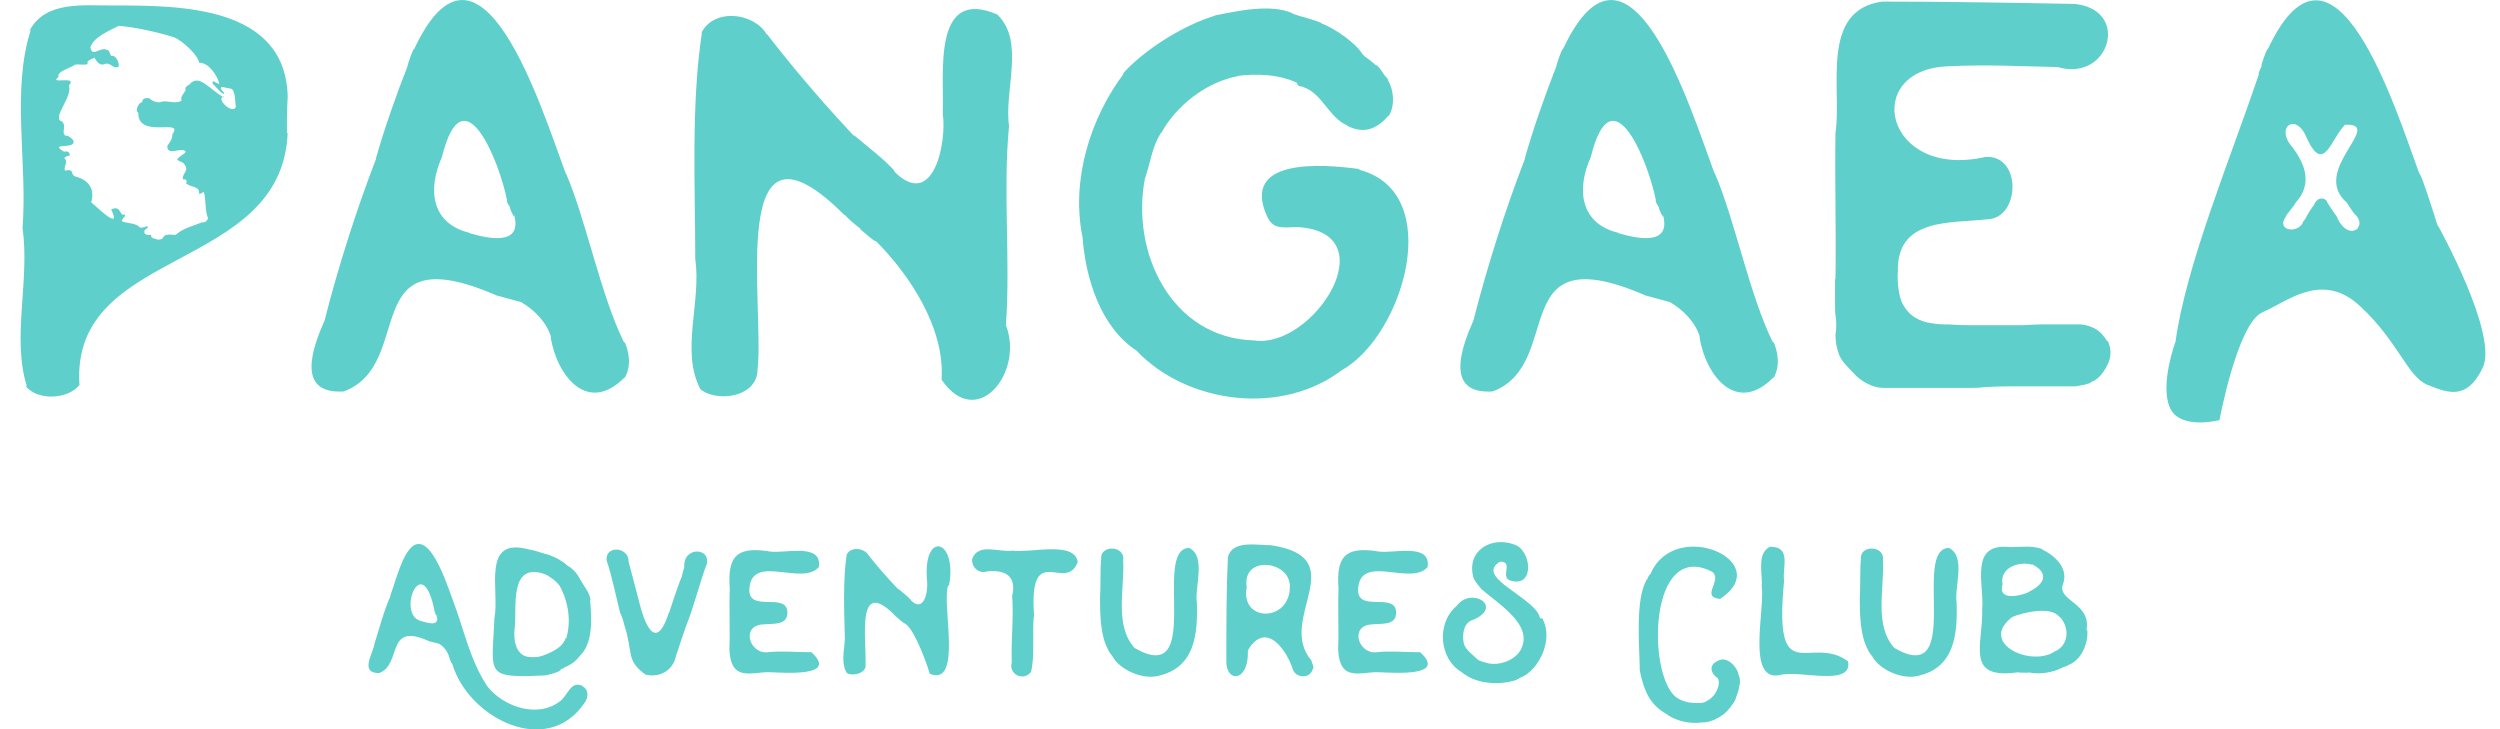 <svg width="96" height="28" viewBox="0 0 96 28" fill="none" xmlns="http://www.w3.org/2000/svg">
<g clip-path="url(#clip0_218_8299)">
<path d="M93.602 8.66C93.406 8.027 93.015 6.807 92.909 6.657V6.687C91.991 4.187 89.611 -3.51 87.081 1.897V1.867C86.99 2.003 86.87 2.394 86.825 2.545L86.855 2.485C86.855 2.56 86.749 2.711 86.719 2.861L86.749 2.831C85.665 6.039 83.933 10.211 83.541 13.118C83.541 13.118 82.939 14.73 83.315 15.634C83.692 16.537 85.228 16.131 85.228 16.131C85.228 16.131 85.921 12.395 86.885 11.989C87.834 11.582 89.174 10.392 90.635 11.763C92.096 13.118 92.458 14.474 93.211 14.775C93.964 15.076 94.717 15.408 95.334 14.127C95.952 12.847 93.617 8.66 93.617 8.66H93.602ZM90.545 8.765C90.274 9.021 89.942 8.735 89.822 8.494V8.524C89.837 8.524 89.746 8.359 89.746 8.359H89.761C89.626 8.178 89.49 7.967 89.355 7.756H89.37C89.264 7.56 89.023 7.591 88.918 7.756C88.873 7.816 88.843 7.952 88.752 7.967H88.798C88.647 8.118 88.572 8.374 88.421 8.539H88.436C88.24 8.976 87.412 8.871 87.758 8.344C87.819 8.193 88.059 7.967 88.15 7.786C88.798 7.078 88.541 6.325 88.014 5.633C87.352 4.879 88.18 4.277 88.587 5.316C89.234 6.702 89.49 5.361 90.048 4.789C91.614 4.729 88.677 6.551 90.123 7.786C90.198 7.907 90.319 8.103 90.409 8.208C90.56 8.329 90.695 8.585 90.53 8.75L90.545 8.765ZM4.361 0.21C3.261 0.225 1.725 -0.001 1.122 1.204L1.183 1.144C0.43 3.479 1.062 6.265 0.866 8.75C1.153 10.784 0.445 12.968 1.032 14.835L0.972 14.805C1.409 15.408 2.659 15.347 3.081 14.745L3.05 14.775C2.704 9.443 10.852 10.498 11.048 5.075L11.018 5.135C11.018 4.714 11.018 4.111 11.048 3.72C10.973 0.225 6.951 0.21 4.361 0.21ZM8.608 3.75C8.021 3.418 7.629 2.801 7.268 3.253C7.192 3.283 7.072 3.373 7.132 3.449C7.117 3.509 6.876 3.78 6.982 3.84C6.831 4.021 6.409 3.855 6.228 3.9C6.063 3.976 5.852 3.885 5.716 3.765C5.596 3.765 5.46 3.765 5.46 3.931C5.34 3.9 5.159 4.277 5.31 4.322C5.28 5.361 7.087 4.518 6.62 5.151C6.62 5.361 6.515 5.467 6.424 5.602C6.424 6.039 6.966 5.602 7.132 5.828C7.087 5.919 6.861 6.009 6.801 6.13C6.951 6.25 7.042 6.175 7.147 6.431C7.192 6.581 6.966 6.747 7.027 6.883C7.162 6.883 7.192 6.928 7.147 7.048C7.373 7.214 7.674 7.139 7.644 7.44C7.705 7.455 7.78 7.395 7.825 7.365C7.915 7.636 7.87 8.163 7.991 8.374C7.961 8.479 7.87 8.555 7.75 8.539C7.298 8.72 7.042 8.765 6.741 9.021C6.078 8.946 6.424 9.202 6.063 9.202C5.987 9.172 5.762 9.157 5.807 9.021C5.686 9.036 5.49 9.021 5.551 8.856C5.581 8.78 5.701 8.78 5.671 8.69C5.671 8.66 5.445 8.78 5.37 8.735C5.219 8.555 4.873 8.585 4.677 8.494C4.677 8.389 4.843 8.314 4.798 8.238C4.557 8.314 4.677 7.862 4.27 8.042C4.707 8.946 3.638 7.862 3.502 7.771C3.668 7.199 3.337 6.883 2.885 6.777C2.674 6.672 2.885 6.476 2.493 6.551C2.433 6.386 2.644 6.205 2.463 6.069C2.508 6.024 2.599 5.979 2.674 5.979C2.704 5.843 2.568 5.783 2.463 5.828C1.815 5.437 2.975 5.783 2.809 5.376C2.749 5.316 2.614 5.181 2.508 5.211C2.342 5.06 2.568 4.879 2.388 4.669C1.951 4.548 2.809 3.72 2.644 3.283C3.02 2.876 1.83 3.268 2.252 2.951C2.147 2.741 2.809 2.575 2.87 2.485C3.005 2.454 3.291 2.515 3.367 2.454C3.306 2.304 3.547 2.274 3.623 2.213C3.698 2.334 3.819 2.53 3.984 2.47C4.255 2.349 4.331 2.68 4.557 2.56C4.587 2.409 4.451 2.093 4.27 2.153C4.195 2.033 4.24 1.942 4.06 1.897C3.834 1.822 3.517 2.213 3.472 1.807C3.608 1.415 4.21 1.174 4.557 0.993C5.204 1.039 6.108 1.25 6.68 1.43C7.042 1.581 7.629 2.153 7.644 2.409C8.021 2.394 8.352 2.921 8.427 3.223C8.307 3.223 8.126 2.997 8.171 3.223C8.202 3.223 8.608 3.735 8.608 3.569C8.277 3.208 8.668 3.388 8.864 3.403C9.06 3.464 9.015 3.961 9.06 4.096C8.94 4.428 8.262 3.78 8.593 3.705L8.608 3.75ZM4.331 0.21C4.331 0.21 4.331 0.21 4.346 0.21H4.316H4.331ZM23.971 13.163C23.068 11.356 22.495 8.404 21.727 6.642V6.672C20.793 4.156 18.428 -3.525 15.898 1.897V1.867C15.808 2.003 15.687 2.394 15.642 2.545L15.672 2.485C15.22 3.629 14.754 4.955 14.422 6.13L14.452 6.069C13.684 8.057 12.991 10.241 12.464 12.305C11.997 13.359 11.35 15.152 13.202 15.031C16.019 13.977 13.639 9.021 19.031 11.326H19.001L20.055 11.612H20.025C20.462 11.853 21.019 12.38 21.17 12.983L21.14 12.922C21.381 14.444 22.571 15.935 23.986 14.489V14.519C24.258 14.037 24.152 13.525 23.986 13.118V13.148L23.971 13.163ZM15.522 2.861L15.552 2.831C15.552 2.846 15.552 2.861 15.522 2.861ZM17.992 8.946H18.052C16.561 8.6 16.41 7.274 16.968 6.039C17.796 2.665 19.197 6.28 19.468 7.681C19.438 7.786 19.573 7.892 19.588 7.982C19.588 8.057 19.724 8.298 19.739 8.329V8.238C20.085 9.473 18.715 9.157 18.007 8.946H17.992ZM38.295 0.557C35.78 -0.528 36.262 2.861 36.202 4.352C36.367 5.467 35.84 8.118 34.319 6.566L34.379 6.596C34.002 6.145 33.219 5.557 32.782 5.181L32.813 5.241C32.737 5.166 32.677 5.09 32.602 5.015C31.547 3.885 30.388 2.53 29.454 1.31V1.34C28.972 0.481 27.405 0.286 26.923 1.28L26.954 1.25C26.532 4.051 26.698 7.169 26.698 9.955C26.939 11.597 26.125 13.465 26.893 14.941C27.481 15.453 29.092 15.287 29.092 14.173C29.363 11.627 27.887 3.69 32.451 8.283V8.253C32.587 8.434 32.858 8.63 33.054 8.796H33.023C33.023 8.78 33.671 9.368 33.626 9.247C34.921 10.543 36.292 12.591 36.156 14.579C37.512 16.567 39.334 14.308 38.627 12.486C38.807 9.97 38.506 7.335 38.747 4.834C38.551 3.494 39.364 1.596 38.31 0.572L38.295 0.557ZM36.217 4.367V4.352V4.382V4.367ZM52.197 6.491C50.751 6.295 47.603 6.054 48.673 8.344C48.914 8.841 49.305 8.72 49.833 8.72C53.297 8.931 50.435 13.404 48.161 13.073C44.968 12.983 43.401 9.669 43.974 6.807V6.837C44.184 6.205 44.245 5.633 44.576 5.105V5.135C45.148 4.066 46.338 3.132 47.558 2.921H47.468C48.266 2.816 49.185 2.846 49.923 3.238L49.787 3.177C49.878 3.313 49.787 3.283 50.074 3.343H50.043C50.781 3.584 51.022 4.518 51.745 4.819H51.715C52.303 5.135 52.83 5.015 53.312 4.443V4.473C53.583 4.081 53.523 3.433 53.282 3.057L53.342 3.087C53.312 3.072 53.146 2.861 53.221 2.951C53.086 2.816 52.995 2.56 52.8 2.47L52.83 2.53C52.755 2.379 52.423 2.213 52.318 2.078C52.077 1.671 51.263 1.084 50.721 0.888H50.751C50.39 0.722 49.983 0.662 49.607 0.511H49.637C48.808 0.135 47.498 0.421 46.624 0.602H46.654C45.45 0.963 43.928 1.912 43.1 2.846L43.16 2.816C41.865 4.533 41.127 6.913 41.564 9.082V9.052C41.684 10.739 42.286 12.576 43.642 13.465C45.585 15.513 49.245 15.995 51.58 14.173L51.55 14.203C53.914 12.847 55.511 7.38 52.197 6.521V6.491ZM68.088 13.163C67.184 11.356 66.611 8.404 65.843 6.642V6.672C64.909 4.156 62.545 -3.525 60.014 1.897V1.867C59.924 2.003 59.803 2.394 59.758 2.545L59.788 2.485C59.337 3.629 58.87 4.955 58.538 6.13L58.568 6.069C57.8 8.057 57.107 10.241 56.58 12.305C56.113 13.359 55.466 15.152 57.318 15.031C60.135 13.977 57.755 9.021 63.147 11.326H63.117L64.171 11.612H64.141C64.578 11.853 65.135 12.38 65.286 12.983L65.256 12.922C65.497 14.444 66.687 15.935 68.103 14.489V14.519C68.374 14.037 68.268 13.525 68.103 13.118V13.148L68.088 13.163ZM59.623 2.861L59.653 2.831C59.653 2.846 59.653 2.861 59.623 2.861ZM62.108 8.946H62.168C60.677 8.6 60.526 7.274 61.084 6.039C61.912 2.665 63.313 6.28 63.584 7.681C63.554 7.786 63.689 7.892 63.705 7.982C63.705 8.057 63.84 8.298 63.855 8.329V8.238C64.201 9.473 62.831 9.157 62.123 8.946H62.108Z" fill="#5ECFCA"/>
<path d="M80.92 13.119C80.769 12.848 80.588 12.682 80.393 12.592C80.197 12.502 80.016 12.457 79.865 12.457H79.037C78.841 12.457 78.63 12.457 78.404 12.457C78.163 12.457 77.938 12.472 77.727 12.487C77.516 12.487 77.32 12.487 77.139 12.487H75.633C75.498 12.487 75.241 12.487 74.835 12.457C74.624 12.457 74.398 12.457 74.172 12.411C73.931 12.381 73.72 12.306 73.524 12.185C73.329 12.065 73.163 11.869 73.042 11.628C72.922 11.387 72.847 10.875 72.877 10.423C72.832 8.345 74.91 8.586 76.311 8.42C77.576 8.39 77.651 5.95 76.251 6.025C72.365 6.914 71.461 2.666 74.805 2.546C76.311 2.47 77.546 2.546 79.022 2.576C80.995 3.163 81.838 0.377 79.67 0.151C77.305 0.106 74.639 0.061 72.274 0.061C69.864 0.392 70.738 3.434 70.482 5.106C70.452 6.944 70.512 8.842 70.482 10.709H70.467C70.467 10.815 70.467 11.176 70.467 11.477C70.467 11.477 70.467 11.508 70.467 11.523C70.467 11.688 70.467 11.824 70.467 11.884C70.467 12.065 70.512 12.276 70.512 12.426C70.512 12.577 70.512 12.728 70.482 12.833C70.482 13.119 70.527 13.39 70.632 13.646C70.738 13.902 70.994 14.128 71.16 14.309C71.325 14.505 71.521 14.64 71.732 14.746C71.943 14.851 72.139 14.896 72.335 14.896H75.558C75.769 14.896 75.995 14.896 76.19 14.866C76.461 14.851 76.763 14.836 77.109 14.836H79.338C79.383 14.836 79.413 14.836 79.459 14.836C79.504 14.836 79.534 14.836 79.579 14.836H79.715C79.79 14.821 79.865 14.806 79.941 14.791C80.016 14.791 80.076 14.761 80.136 14.746C80.212 14.731 80.272 14.701 80.332 14.655C80.558 14.565 80.754 14.354 80.92 14.023C81.085 13.707 81.085 13.375 80.92 13.059V13.119Z" fill="#5ECFCA"/>
<path d="M22.375 26.358C22.631 26.494 22.586 26.825 22.435 27.006C20.989 29.114 17.992 27.563 17.375 25.515C17.299 25.424 17.254 25.259 17.224 25.153C17.134 24.927 16.953 24.762 16.847 24.716L16.486 24.626C14.784 23.843 15.462 25.515 14.558 25.846C13.79 25.846 14.332 25.093 14.377 24.731C14.498 24.355 14.769 23.361 14.995 22.894H14.98C15.161 22.397 15.221 22.096 15.477 21.508C16.275 19.776 17.058 22.126 17.405 23.09C17.826 24.189 18.037 25.334 18.715 26.358C19.333 27.141 20.643 27.593 21.502 26.93C21.803 26.72 21.908 26.117 22.375 26.343V26.358ZM16.772 23.707V23.617C16.757 23.617 16.757 23.647 16.757 23.647C16.757 23.647 16.697 23.541 16.712 23.526C16.712 23.511 16.667 23.496 16.682 23.436C16.2 21.041 15.175 23.692 16.215 23.858H16.2C16.381 23.903 16.832 24.069 16.787 23.722L16.772 23.707Z" fill="#5ECFCA"/>
<path d="M22.661 23.044C22.722 23.737 22.782 24.686 22.27 25.183C22.089 25.409 21.968 25.499 21.637 25.649H21.667C21.622 25.665 21.547 25.695 21.502 25.725H21.547C21.381 25.845 21.14 25.89 20.929 25.936H20.944C18.58 26.041 18.896 25.921 18.986 23.737C19.197 22.682 18.459 20.589 20.312 21.101C20.568 21.131 20.824 21.252 21.095 21.312C21.2 21.372 21.336 21.387 21.547 21.538C21.652 21.598 21.727 21.658 21.788 21.718C21.984 21.824 22.179 22.035 22.285 22.261C22.42 22.502 22.646 22.758 22.676 23.044H22.661ZM21.743 24.52C21.923 23.917 21.863 23.179 21.487 22.486C21.351 22.336 21.351 22.306 21.02 22.095L20.884 22.035C19.559 21.598 19.845 23.3 19.77 24.053C19.694 24.58 19.815 25.107 20.221 25.213C20.387 25.243 20.553 25.243 20.733 25.213H20.703C20.959 25.168 21.411 24.927 21.487 24.836C21.592 24.761 21.697 24.595 21.728 24.49L21.743 24.52ZM20.718 25.258H20.703C20.703 25.273 20.718 25.258 20.718 25.258Z" fill="#5ECFCA"/>
<path d="M27.135 21.672C26.894 22.29 26.653 23.284 26.352 24.022C26.306 24.143 26.096 24.775 25.96 25.182C25.855 25.724 25.358 26.04 24.785 25.905C24.017 25.332 24.333 25.107 23.972 23.992C23.972 23.992 23.912 23.721 23.806 23.51C23.655 22.892 23.475 22.034 23.294 21.522C23.234 20.934 24.107 20.995 24.137 21.522C24.137 21.522 24.137 21.552 24.137 21.567C24.213 21.838 24.454 22.772 24.529 23.058C24.725 23.887 25.162 25.076 25.659 23.6C25.659 23.57 25.689 23.525 25.689 23.54C25.734 23.39 26.05 22.456 26.171 22.154V22.184C26.201 22.049 26.231 21.913 26.276 21.778C26.276 21.758 26.276 21.753 26.276 21.763C26.231 20.965 27.361 21.01 27.12 21.733L27.135 21.672Z" fill="#5ECFCA"/>
<path d="M31.141 25.031C32.24 26.01 30.101 25.829 29.574 25.814C28.881 25.784 28.068 26.221 28.008 24.941C28.038 24.173 27.993 23.389 28.023 22.621C27.933 21.401 28.249 20.995 29.454 21.16C30.011 21.311 31.593 20.784 31.442 21.778C30.794 22.516 28.866 21.236 28.776 22.606C28.716 23.555 30.207 22.712 30.237 23.51C30.237 24.037 29.695 23.932 29.303 23.977C28.43 24.022 28.791 25.122 29.469 25.046C29.996 24.986 30.613 25.046 31.126 25.046L31.141 25.031Z" fill="#5ECFCA"/>
<path d="M36.413 22.47C36.142 23.163 36.985 26.386 35.705 25.874C35.494 25.181 35.042 24.067 34.726 23.931C34.741 23.961 34.53 23.78 34.53 23.78C34.455 23.72 34.365 23.645 34.334 23.6C32.858 22.139 33.28 24.594 33.235 25.483C33.325 25.889 32.617 25.995 32.497 25.814C32.256 25.332 32.482 24.82 32.437 24.308C32.422 23.615 32.361 22.304 32.512 21.295C32.678 20.964 33.205 21.054 33.355 21.325C33.687 21.747 34.093 22.214 34.47 22.606C34.515 22.606 34.937 22.982 34.997 23.058H34.982C35.494 23.555 35.645 22.681 35.6 22.32C35.419 20.346 36.775 20.678 36.443 22.485L36.413 22.47Z" fill="#5ECFCA"/>
<path d="M39.696 23.675C39.636 24.323 39.741 25.227 39.591 25.799C39.319 26.176 38.717 25.904 38.852 25.438C38.822 24.594 38.928 23.721 38.868 22.877C39.018 22.244 38.747 21.853 37.904 21.943C37.587 22.049 37.301 21.778 37.331 21.461C37.572 20.829 38.355 21.22 38.883 21.145C39.515 21.25 41.278 20.753 41.383 21.582C40.931 22.802 39.485 20.678 39.711 23.69L39.696 23.675Z" fill="#5ECFCA"/>
<path d="M42.241 22.969C42.271 22.487 42.241 21.884 42.286 21.433C42.256 20.921 43.22 20.936 43.13 21.523C43.19 22.607 42.783 24.008 43.567 24.882C46.263 26.433 44.229 21.071 45.66 21.041C46.338 21.357 45.856 22.577 45.962 23.165C45.992 24.355 45.886 25.635 44.485 25.951C43.853 26.117 42.964 25.695 42.708 25.183C42.633 25.108 42.573 25.002 42.527 24.897C42.256 24.37 42.241 23.587 42.241 22.954V22.969Z" fill="#5ECFCA"/>
<path d="M50.359 25.378C50.389 25.499 50.48 25.604 50.404 25.725V25.695C50.329 26.056 49.787 26.056 49.651 25.725C49.44 25.017 48.627 23.782 47.919 24.971C47.964 26.222 47.06 26.222 47.091 25.363C47.091 24.083 47.091 22.667 47.151 21.402C47.316 20.709 48.326 20.95 48.793 20.935C52.031 21.417 48.988 23.782 50.359 25.363V25.378ZM49.531 22.547C49.576 21.522 47.678 21.296 47.874 22.547C47.618 23.902 49.516 23.902 49.531 22.547Z" fill="#5ECFCA"/>
<path d="M54.517 25.031C55.616 26.01 53.477 25.829 52.95 25.814C52.257 25.784 51.444 26.221 51.384 24.941C51.414 24.173 51.369 23.389 51.399 22.621C51.309 21.401 51.625 20.995 52.83 21.16C53.387 21.311 54.968 20.784 54.818 21.778C54.17 22.516 52.242 21.236 52.152 22.606C52.092 23.555 53.583 22.712 53.613 23.51C53.613 24.037 53.071 23.932 52.679 23.977C51.806 24.022 52.167 25.122 52.845 25.046C53.372 24.986 53.989 25.046 54.502 25.046L54.517 25.031Z" fill="#5ECFCA"/>
<path d="M59.217 23.736C59.684 24.535 59.096 25.755 58.373 26.026C58.343 26.041 58.283 26.086 58.208 26.116C57.56 26.327 56.656 26.267 56.114 25.8C55.285 25.318 55.135 23.947 55.933 23.27C56.49 22.516 57.725 23.27 56.611 23.782C56.49 23.827 56.4 23.857 56.325 23.962C56.189 24.113 56.144 24.489 56.219 24.73C56.28 24.956 56.581 25.167 56.731 25.318C56.822 25.393 56.972 25.423 57.093 25.453H57.078C57.469 25.574 58.072 25.423 58.358 25.017C58.976 24.023 57.53 23.194 56.852 22.592H56.867C56.777 22.501 56.596 22.26 56.581 22.185C56.295 21.146 57.259 20.588 58.132 20.905C58.81 21.101 58.946 22.547 58.042 22.305C57.545 22.2 58.162 21.567 57.605 21.567C56.566 22.17 59.006 22.953 59.141 23.752L59.217 23.736Z" fill="#5ECFCA"/>
<path d="M66.792 26.281C66.792 26.492 66.686 26.703 66.626 26.899C66.355 27.321 66.189 27.456 65.918 27.592C65.783 27.682 65.512 27.757 65.301 27.742H65.346C64.894 27.803 64.412 27.697 64.035 27.456H64.051C63.508 27.14 63.177 26.794 62.966 25.739C62.966 24.881 62.77 22.983 63.252 22.23V22.26C63.282 22.124 63.343 22.079 63.418 21.989L63.388 22.019C64.337 19.85 68.208 21.567 66.054 22.998C65.271 22.923 66.159 22.29 65.752 21.959C63.312 20.693 63.237 25.905 64.367 26.778C64.653 26.974 64.984 27.019 65.376 26.989H65.361C65.451 26.974 65.512 26.944 65.572 26.899C65.632 26.884 65.707 26.794 65.752 26.763C65.903 26.628 66.084 26.266 65.963 26.04C65.737 25.905 65.587 25.588 65.903 25.408C65.993 25.348 66.114 25.302 66.234 25.332C66.491 25.378 66.732 25.694 66.762 25.92C66.822 26.025 66.822 26.176 66.807 26.311L66.792 26.281Z" fill="#5ECFCA"/>
<path d="M70.964 25.379C71.175 26.404 69.066 25.711 68.343 25.922C67.048 26.193 67.786 23.376 67.65 22.517C67.695 22.066 67.439 21.252 67.966 20.996C68.81 20.981 68.433 21.795 68.509 22.307C68.102 26.569 69.503 24.325 70.964 25.394V25.379Z" fill="#5ECFCA"/>
<path d="M71.416 22.969C71.446 22.487 71.416 21.884 71.461 21.433C71.431 20.921 72.395 20.936 72.305 21.523C72.365 22.607 71.958 24.008 72.742 24.882C75.438 26.433 73.404 21.071 74.835 21.041C75.513 21.357 75.031 22.577 75.136 23.165C75.166 24.355 75.061 25.635 73.66 25.951C73.028 26.117 72.139 25.695 71.883 25.183C71.808 25.108 71.747 25.002 71.702 24.897C71.431 24.37 71.416 23.587 71.416 22.954V22.969Z" fill="#5ECFCA"/>
<path d="M80.152 24.202C80.198 24.715 79.911 25.392 79.369 25.558H79.414C79.354 25.588 79.234 25.603 79.173 25.648C78.782 25.844 78.285 25.904 77.863 25.814L77.893 25.844C77.788 25.814 77.547 25.844 77.501 25.814C75.423 26.115 76.161 24.745 76.116 23.374C76.206 22.455 75.589 20.828 77.185 21.009C77.577 21.009 78.074 20.934 78.45 21.1H78.42C78.947 21.356 79.46 21.853 79.204 22.47C79.038 23.088 80.303 23.163 80.122 24.187L80.152 24.202ZM79.083 23.69C78.767 23.268 77.712 23.509 77.275 23.69C75.98 24.669 77.908 25.603 78.857 25.046H78.827C79.445 24.85 79.505 24.097 79.083 23.675V23.69ZM76.899 22.44C76.673 23.178 77.848 22.802 77.908 22.726C78.526 22.425 78.706 22.003 78.014 21.657L78.044 21.687C77.532 21.536 76.778 21.793 76.899 22.44Z" fill="#5ECFCA"/>
</g>
<defs>
<clipPath id="clip0_218_8299">
<rect width="94.634" height="28" fill="white" transform="translate(0.792)"/>
</clipPath>
</defs>
</svg>
